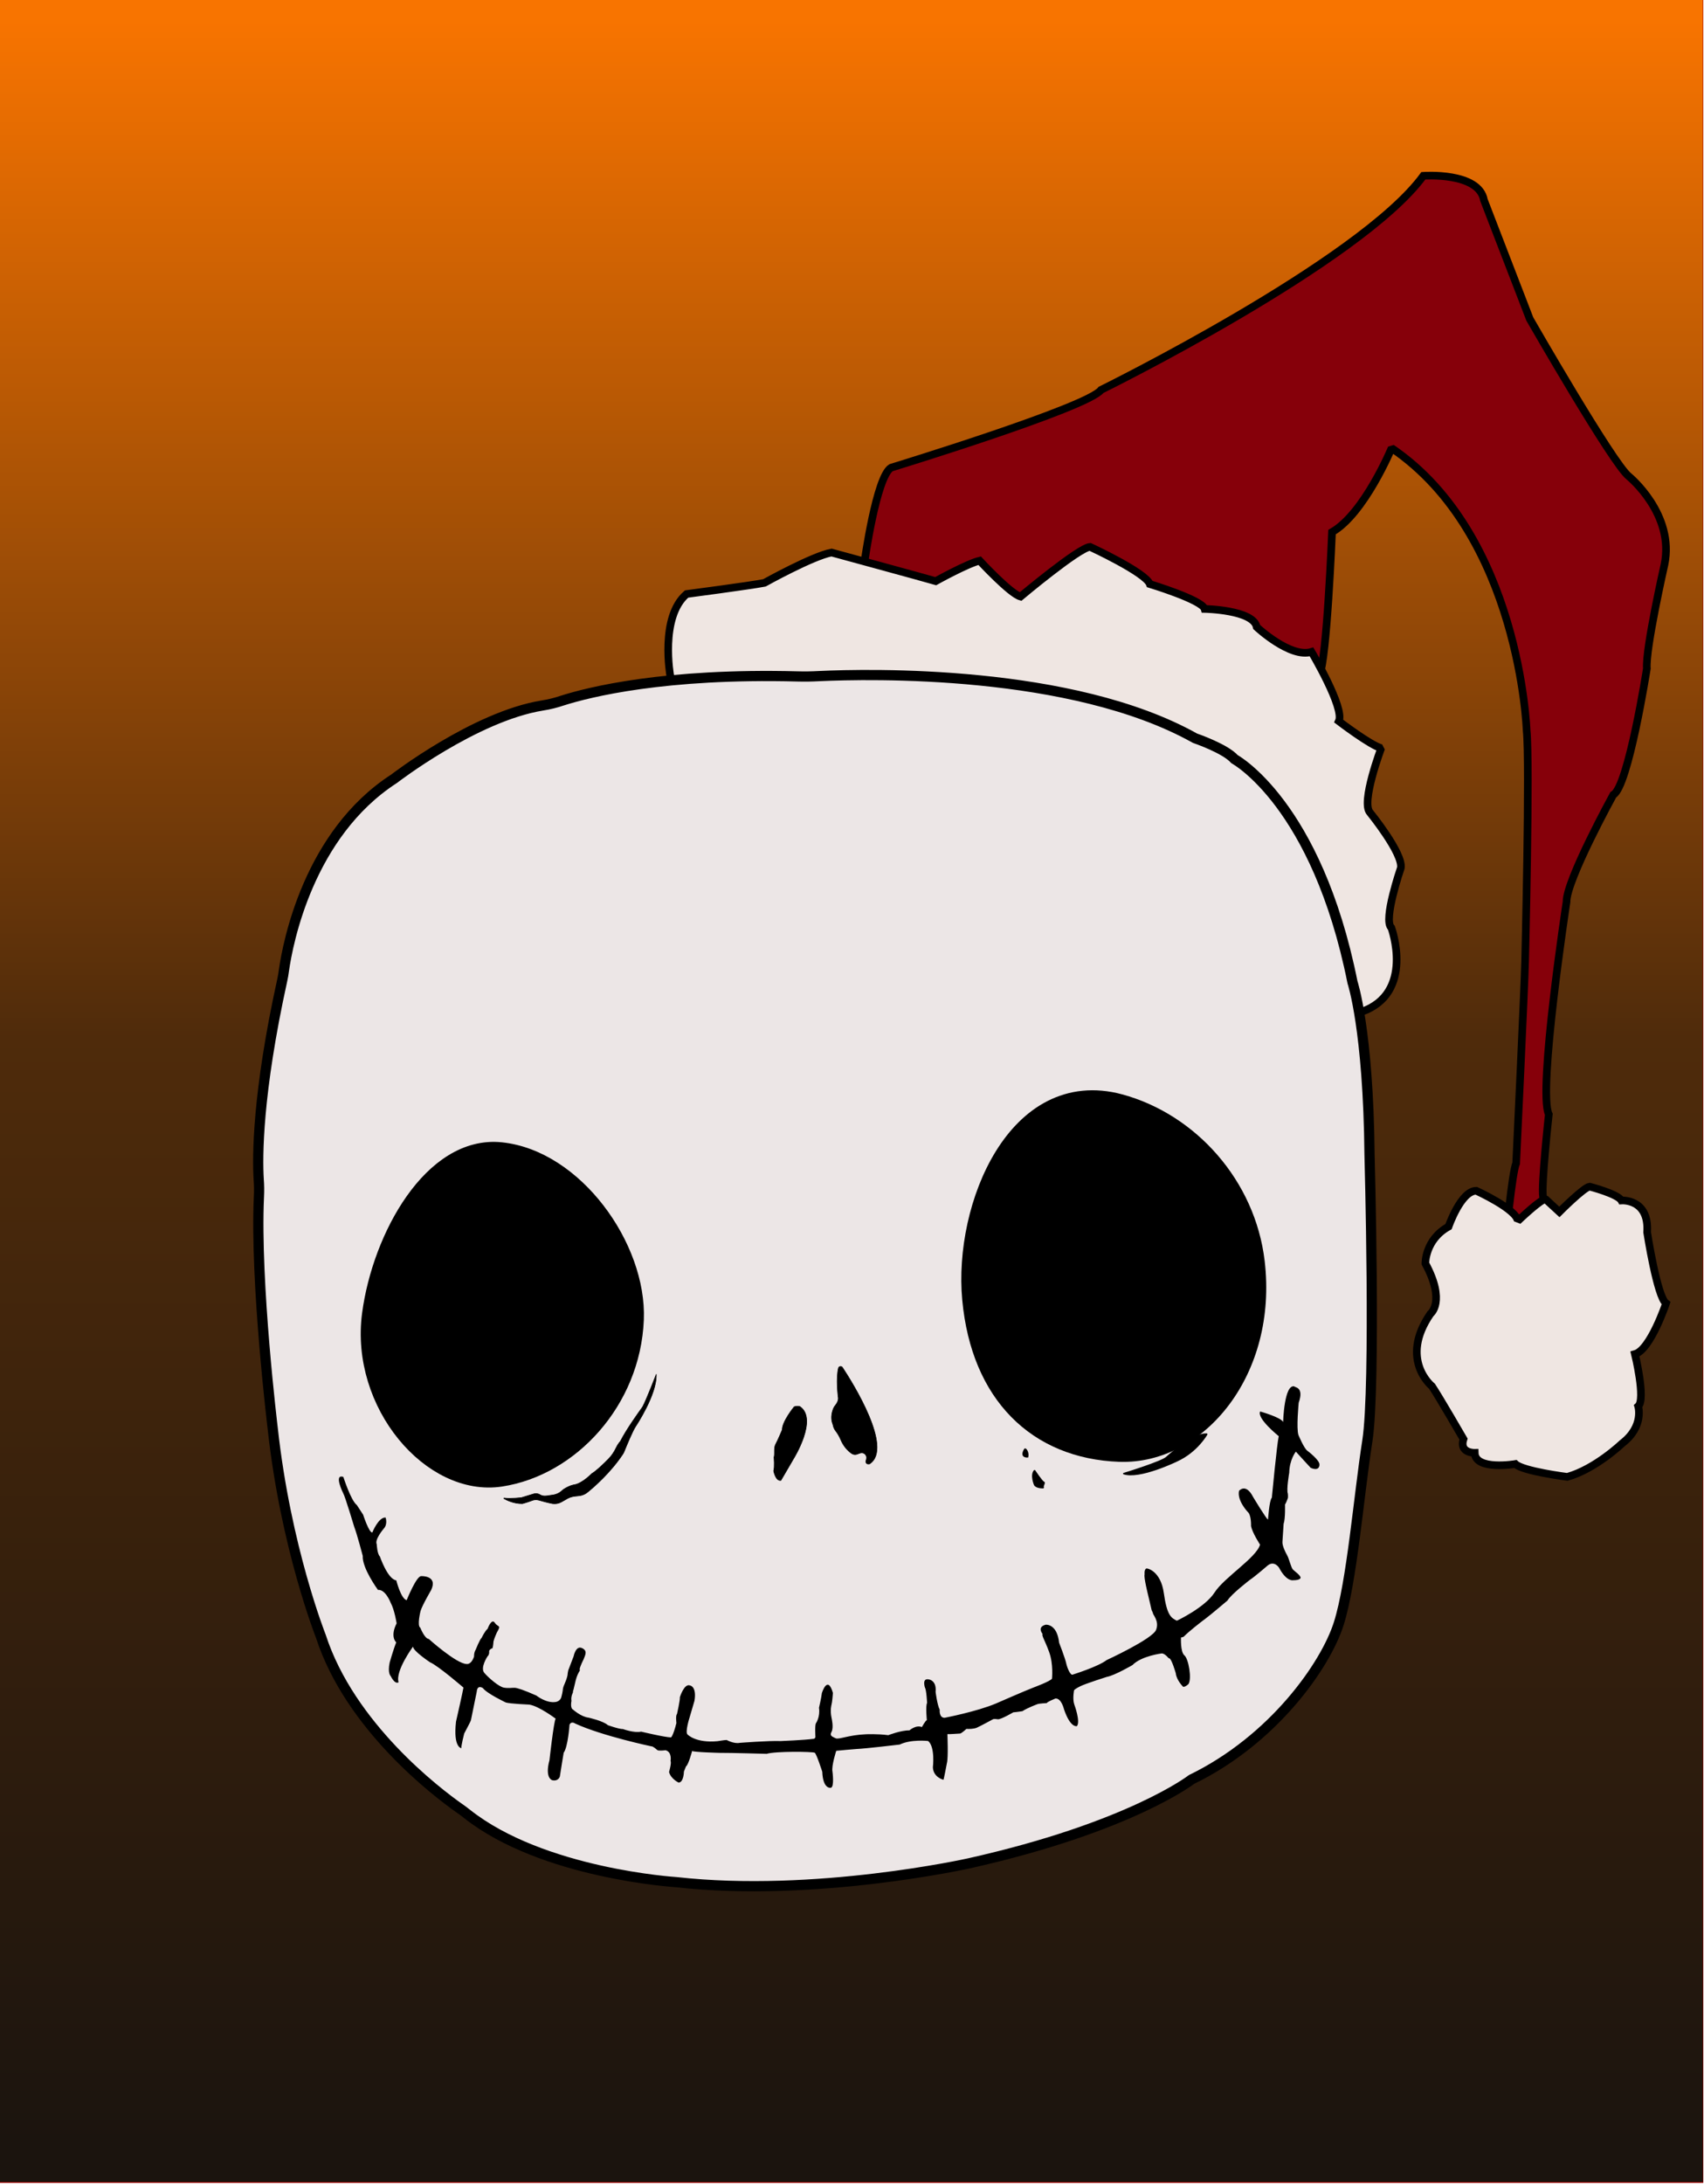 <?xml version="1.0" encoding="UTF-8" standalone="no"?>
<!DOCTYPE svg PUBLIC "-//W3C//DTD SVG 1.1//EN" "http://www.w3.org/Graphics/SVG/1.1/DTD/svg11.dtd">
<svg width="100%" height="100%" viewBox="0 0 1003 1285" version="1.1" xmlns="http://www.w3.org/2000/svg" xmlns:xlink="http://www.w3.org/1999/xlink" xml:space="preserve" xmlns:serif="http://www.serif.com/" style="fill-rule:evenodd;clip-rule:evenodd;stroke-linecap:round;stroke-miterlimit:1.5;">
    <g transform="matrix(1,0,0,1,7.10543e-15,-1458.64)">
        <g id="Day-2" transform="matrix(1.29,0,0,1.642,-18.368,1554.2)">
            <rect x="14.239" y="-58.21" width="777.207" height="782.232" style="fill:rgb(162,8,8);"/>
            <clipPath id="_clip1">
                <rect x="14.239" y="-58.21" width="777.207" height="782.232"/>
            </clipPath>
            <g clip-path="url(#_clip1)">
                <g transform="matrix(0.775,0,0,0.762,14.239,-68.85)">
                    <rect x="0" y="13.958" width="1002.6" height="1026.11" style="fill:url(#_Linear2);"/>
                </g>
                <g transform="matrix(0.775,0,0,0.609,14.239,-58.21)">
                    <path d="M508.889,331.287C508.889,331.287 515.891,280.516 524.645,275.206C524.645,275.206 640.636,239.772 648.242,229.439C648.242,229.439 800.705,154.436 838.009,103.457C838.009,103.457 870.686,101.058 873.699,117.764C873.699,117.764 895.123,173.409 900.694,187.743C900.694,187.743 949.744,273.201 959.072,280.377C959.072,280.377 986.26,302.564 979.946,332.389C979.946,332.389 968.699,381.971 969.61,393.373C969.61,393.373 958.712,462.965 949.814,467.701C949.814,467.701 922.166,517.951 922.31,530.723C922.31,530.723 905.31,642.208 911.877,655.705C911.877,655.705 907.346,697.127 908.494,704.159C908.494,704.159 912.023,725.478 914.032,729.066C914.032,729.066 887.528,730.847 886.81,731.134C886.093,731.421 890.362,689.223 892.658,684.487C892.658,684.487 897.636,579.915 897.923,565.785C897.923,565.785 900.828,448.847 898.819,429.779C898.819,429.779 894.882,314.908 819.325,263.685C819.325,263.685 803.335,302.211 784.247,313.118C784.247,313.118 781.186,388.597 776.861,396.855L502.974,361.283L508.889,331.287Z" style="fill:rgb(134,0,10);stroke:black;stroke-width:4.5px;"/>
                </g>
                <g transform="matrix(0.775,0,0,0.609,14.239,-58.21)">
                    <path d="M910.137,705.748C910.137,705.748 915.084,710.399 918.098,713.126C918.098,713.126 932.631,698.525 935.932,698.238C935.932,698.238 952.474,702.513 954.627,706.388C954.627,706.388 971.068,705.145 969.776,725.094C969.776,725.094 975.661,763.162 980.897,766.894C980.897,766.894 971.772,794.186 962.587,796.769C962.587,796.769 969.091,823.376 964.499,827.458C964.499,827.458 968.14,839.294 955.08,849.291C955.08,849.291 939.35,864.386 922.749,869.021C922.749,869.021 896.635,865.726 892.186,861.449C892.186,861.449 868.528,865.476 868.241,854.856C868.241,854.856 858.979,855.115 861.647,846.759C861.647,846.759 847.509,822.33 843.112,815.708C843.112,815.708 823.6,800.029 842.218,773.009C842.218,773.009 851.413,766.003 839.214,743.472C839.214,743.472 838.926,729.512 852.847,721.763C852.847,721.763 860.144,700.671 869.185,700.671C869.185,700.671 893.16,711.61 893.59,718.499C893.59,718.499 908.113,704.545 910.137,705.748Z" style="fill:rgb(239,230,226);stroke:black;stroke-width:4.5px;"/>
                </g>
                <g transform="matrix(0.775,0,0,0.609,14.239,-58.21)">
                    <path d="M394.658,397.893C394.658,397.893 388.312,363.177 404.242,349.543C404.242,349.543 441.027,344.702 450.068,342.98C450.068,342.98 478.498,327.145 489.584,325.136C489.584,325.136 544.018,339.967 550.906,341.976C550.906,341.976 569.455,331.653 576.774,329.931C576.774,329.931 594.685,349.335 600.856,351.057C600.856,351.057 635.367,322.097 641.825,321.81C641.825,321.81 674.535,336.934 676.975,343.679C676.975,343.679 707.794,352.999 709.229,358.309C709.229,358.309 737.938,358.802 739.913,368.991C739.913,368.991 759.683,387.474 772.168,383.599C772.168,383.599 791.833,416.634 788.245,424.384C788.245,424.384 806.924,438.643 813.213,440.221C813.213,440.221 801.044,472.314 806.651,478.198C806.651,478.198 826.193,502.247 824.758,510.714C824.758,510.714 814.149,541.455 819.172,545.904C819.172,545.904 833.255,584.493 801.474,595.4C801.474,595.4 608.484,551.752 581.598,525.837C581.598,525.837 391.613,404.386 394.658,397.893Z" style="fill:rgb(239,230,226);stroke:black;stroke-width:4.5px;"/>
                </g>
                <g id="head" transform="matrix(0.775,0,0,0.609,15.036,-57.99)">
                    <path d="M468.564,397.668C472.745,397.78 476.93,397.719 481.106,397.485C511.006,396.082 630.151,393.495 702.515,434.02C702.515,434.02 720.317,440.085 725.779,446.328C725.779,446.328 774.201,472.416 795.28,577.689C795.28,577.689 804.585,605.302 805.302,679.29C805.302,679.29 809.076,815.173 804.001,847.587C798.926,880.001 794.93,930.481 787.188,954.983C779.445,979.484 748.754,1023.28 700.525,1046.69C700.525,1046.69 664.258,1074.85 569.469,1096.06C569.469,1096.06 478.888,1116.29 397.02,1107.11C397.02,1107.11 318.5,1102.27 273.88,1066.92C272.305,1065.66 270.684,1064.47 269.02,1063.33C256.412,1054.43 205.101,1015.65 187.87,962.443C187.87,962.443 167.217,910.343 159.559,840.349C159.559,840.349 149.092,754.398 151.409,703.894C151.591,700.445 151.549,696.988 151.282,693.544C150.471,680.393 150.434,643.228 165.135,576.443C165.565,574.492 165.905,572.523 166.154,570.54C168.434,554.426 180.695,490.423 230.89,457.951C230.89,457.951 278.573,421.174 318.38,414.763C322.362,414.141 326.282,413.173 330.095,411.868C345.651,406.924 390.326,395.629 468.564,397.668Z" style="fill:rgb(236,230,230);stroke:black;stroke-width:6px;stroke-linejoin:round;"/>
                </g>
                <g transform="matrix(0.775,0,0,0.609,14.239,-58.21)">
                    <path d="M661.37,867.106C661.37,867.106 684.972,859.887 686.992,857.303C686.992,857.303 702.477,843.078 710.641,843.819C710.641,843.819 705.016,854.116 692.966,859.636C692.966,859.636 670.694,870.488 661.37,867.106Z" style="stroke:black;stroke-width:0.7px;"/>
                </g>
                <g transform="matrix(0.775,0,0,0.609,14.239,-58.21)">
                    <path d="M603.295,852.758C603.822,851.88 605.741,854.697 605.093,857.288C605.093,857.288 600.264,857.811 603.295,852.758Z" style="stroke:black;stroke-width:0.7px;"/>
                </g>
                <g transform="matrix(0.775,0,0,0.609,14.239,-58.21)">
                    <path d="M609.122,865.197C609.122,865.197 613.404,871.69 614.483,872.086C615.563,872.482 613.563,874.355 614.39,875.435C614.39,875.435 610.461,875.732 609.122,873.753C609.122,873.753 606.562,867.822 609.122,865.197Z" style="stroke:black;stroke-width:0.7px;"/>
                </g>
                <g transform="matrix(0.775,0,0,0.609,14.239,-58.21)">
                    <path d="M202.139,869.021C202.139,869.021 206.607,883.007 210.088,885.591L213.793,891.262C213.793,891.262 217.322,902.185 219.22,901.711C219.22,901.711 222.836,892.628 227.029,892.944C227.029,892.944 228.389,896.864 225.936,899.475C225.936,899.475 220.453,905.851 221.798,908.62C221.798,908.62 222.081,914.499 223.663,915.844C223.663,915.844 228.182,929.214 233.324,929.926C233.324,929.926 236.031,940.786 239.433,941.577C239.433,941.577 245.13,927.342 247.978,927.422C247.978,927.422 257.999,926.912 253.806,935.694C253.806,935.694 248.544,944.648 247.594,947.971C247.594,947.971 245.401,956.659 247.458,957.767C247.458,957.767 249.978,964.223 252.43,964.382C252.43,964.382 268.66,978.957 274.673,979.116C274.673,979.116 277.358,979.821 279.099,974.757C279.099,974.757 278.943,972.544 280.05,970.724C280.05,970.724 282.579,964.428 283.554,963.746C283.554,963.746 285.499,959.65 287.058,958.456C287.058,958.456 289.371,951.956 291.319,954.866C293.267,957.776 295.352,955.799 292.502,960.645C292.502,960.645 290.848,964.343 290.556,965.828C290.556,965.828 290.332,968.831 289.991,969.806C289.991,969.806 288.265,970.308 287.973,971.55C287.973,971.55 288.315,973.521 287.024,974.641C287.024,974.641 282.571,981.324 285.143,984.341C287.716,987.358 293.782,992.525 296.626,993.023C299.47,993.52 301.503,993.054 303.028,993.127C304.553,993.2 308.273,994.349 315.806,997.702C315.806,997.702 321.618,1002.35 327.172,1001.47C327.172,1001.47 329.503,1001.2 330.391,998.948C330.391,998.948 331.02,996.772 331.305,994.792C331.387,993.549 331.707,992.333 332.249,991.211C332.828,989.89 333.656,987.911 334.107,985.865C334.107,985.865 334.334,982.966 334.894,982.016C334.894,982.016 336.587,977.583 337.726,974.601C337.726,974.601 338.961,968.145 342.565,969.72C346.169,971.296 344.523,973.904 343.527,976.53C343.527,976.53 341.252,980.899 341.262,982.461C341.358,982.543 341.416,982.66 341.423,982.786C341.431,982.911 341.387,983.034 341.302,983.127C340.903,983.746 339.579,985.734 338.626,990.132C336.95,997.86 337.068,994.722 337.426,995.665C337.426,995.665 335.965,998.223 336.453,1000.82C336.453,1000.82 335.537,1005.18 337.417,1005.97C337.417,1005.97 342.043,1010.17 346.471,1010.68C346.471,1010.68 355.166,1012.59 357.886,1015.12C357.886,1015.12 364.554,1017.51 366.757,1017.4C366.757,1017.4 373.345,1019.85 377.482,1018.92C377.482,1018.92 391.456,1022.28 395.068,1022.3C395.068,1022.3 396.24,1021.74 398.24,1013.86C398.24,1013.86 397.688,1009.33 398.589,1008.58C398.589,1008.58 400.431,1000.49 400.298,998.618C400.298,998.618 402.844,990.379 406.236,991.758C406.236,991.758 410.262,992.18 408.895,1000.72C408.895,1000.72 406.778,1007.99 405.991,1010.61C405.991,1010.61 403.131,1019.49 404.862,1020.66C404.862,1020.66 409.669,1025.75 422.431,1024.55C422.431,1024.55 426.565,1023.84 427.832,1023.84C427.832,1023.84 432.084,1026.21 435.504,1025.52C435.504,1025.52 452.901,1024.18 459.612,1024.47C459.612,1024.47 473.786,1023.89 478.825,1023.17C478.825,1023.17 479.826,1023.27 480.094,1022.05C480.094,1022.05 479.621,1015.08 480.425,1013.96C480.425,1013.96 482.99,1010.26 482.189,1004.89C482.189,1004.89 483.617,998.857 483.876,996.279C483.876,996.279 487.228,985.165 490.394,996.152C490.394,996.152 489.982,1001.68 489.584,1002.96C489.584,1002.96 488.586,1006.19 489.584,1010.82C489.584,1010.82 490.972,1016.51 489.584,1019.02C488.196,1021.53 490.257,1021.9 491.994,1022.82C493.732,1023.74 499.646,1020.88 509.703,1020.48C509.703,1020.48 516.431,1020.13 522.982,1021.01C522.982,1021.01 530.523,1018.07 535.428,1018.19C535.428,1018.19 539.257,1014.78 542.764,1016.24C542.764,1016.24 544.792,1012.52 545.693,1012.13C545.693,1012.13 544.851,1003.92 545.831,1002.04C545.831,1002.04 545.454,994.365 544.602,993.099C544.602,993.099 542.748,987.715 546.377,988.129C546.377,988.129 551.556,988.238 550.847,995.543C550.847,995.543 551.807,1003.27 553.266,1006.01C553.266,1006.01 552.764,1010.82 556.17,1010.77C556.17,1010.77 575.188,1007.13 586.524,1002.3C586.524,1002.3 603.558,994.845 608.376,993.005C608.376,993.005 618.301,989.33 619.372,987.785C619.372,987.785 620.31,979.268 617.707,972.109C615.104,964.951 613.256,962.586 613.814,961.405C613.814,961.405 610.37,957.398 615.646,956.002C615.646,956.002 622.34,955.235 623.562,966.572C623.562,966.572 627.108,975.741 627.714,978.596C628.32,981.452 630.015,985.37 631.305,985.443C631.305,985.443 646.471,980.75 651.549,976.815C651.549,976.815 678.529,964.4 680.644,959.06C682.759,953.72 678.499,950.01 678.762,948.964C678.762,948.964 678.282,947.95 678.05,947.46C678.05,947.46 677.217,943.912 676.003,938.745C676.003,938.745 673.275,927.869 673.897,926.423C673.897,926.423 673.568,923.673 674.841,922.943C675.386,922.63 683.393,924.26 685.223,937.456C687.054,950.651 689.63,952.063 692.897,953.65C692.897,953.65 709.401,945.919 715.094,937.04C720.788,928.162 739.714,916.582 741.878,908.885C741.878,908.885 737.298,901.97 736.566,897.912C736.566,897.912 736.812,891.442 734.595,889.62C734.595,889.62 728.231,882.97 729.506,877.214C729.506,877.214 733.366,872.58 737.573,880.463C741.779,888.346 737.782,880.856 737.782,880.856C737.782,880.856 745.782,894.147 746.561,894.134C746.561,894.134 747.307,882.799 748.804,881.275C748.804,881.275 751.818,849.52 752.875,845.079C752.875,845.079 739.79,834.589 741.94,830.545C741.94,830.545 754.171,833.964 755.456,836.729C755.456,836.729 756.051,814.247 762.099,815.783C762.12,816.495 767.958,815.908 764.621,825.413C764.621,825.413 766.313,824.483 764.621,825.413C764.621,825.413 763.13,840.638 764.495,844.445C764.495,844.445 767.843,852.461 769.773,853.689C769.773,853.689 777.171,859.202 776.851,861.931C776.851,861.931 777.006,865.996 771.685,863.699C771.685,863.699 763.799,855.18 762.945,854.161C762.945,854.161 759.219,858.786 759.05,866.568C759.05,866.568 757.313,876.607 758.227,878.823C758.227,878.823 758.498,881.009 758.152,881.772C758.152,881.772 757.176,884.478 756.563,885.296C756.563,885.296 756.847,893.52 755.735,896.696C755.735,896.696 755.233,905.027 755.056,907.243C754.878,909.458 756.762,913.331 757.841,915.201C758.92,917.07 760.132,922.43 761.23,923.546C762.328,924.662 765.207,926.535 765.729,928.12C765.729,928.12 766.234,929.865 761.238,929.853C761.238,929.853 757.406,930.702 753.029,922.427C753.029,922.427 750.279,918.098 746.435,921.105C746.435,921.105 738.586,927.893 735.877,929.618C735.877,929.618 724.694,938.211 722.727,941.744C722.727,941.744 712.423,950.495 709.784,952.413C707.145,954.331 699.628,960.235 697.095,962.892C697.095,962.892 696.754,963.357 695.33,963.52C695.33,963.52 694.881,972.047 697.331,974.042C699.782,976.037 701.823,987.923 699.706,990.939C699.706,990.939 697.836,992.762 696.588,992.546C696.588,992.546 692.651,988.65 692.27,984.625C692.27,984.625 689.884,976.208 688.468,975.8C687.051,975.391 688.02,975.671 688.02,975.671C688.02,975.671 685.881,972.959 684.056,972.887C684.056,972.887 672.036,974.335 666.768,979.746C666.768,979.746 656.299,985.884 651.565,986.729C651.565,986.729 638.701,990.814 636.087,992.2C636.087,992.2 633.244,993.526 632.38,994.558C632.38,994.558 631.349,999.621 632.501,1002.94C632.501,1002.94 636.283,1013.07 634.041,1015.67C634.041,1015.67 630.31,1017.02 626.481,1005.89C626.481,1005.89 624.921,999.03 621.328,999.446C621.328,999.446 616.234,1001.52 616.337,1002.13C616.337,1002.13 611.781,1002.33 610.809,1002.75C610.809,1002.75 604.844,1004.94 601.952,1006.89C601.952,1006.89 597.895,1007.5 596.587,1007.56C596.587,1007.56 589.321,1011.82 587.497,1011.65C587.497,1011.65 585.649,1011.33 584.799,1011.55C584.799,1011.55 576.897,1015.85 575.085,1016.61C573.274,1017.38 570.196,1017.41 568.998,1017.3C568.998,1017.3 566.38,1019.76 565.317,1020.04C565.317,1020.04 558.407,1020.5 557.792,1020.39C557.792,1020.39 558.375,1034.12 557.522,1037.33C557.522,1037.33 555.834,1046.22 555.512,1047.26C555.512,1047.26 549.474,1045.91 549.246,1039.88C549.246,1039.88 550.695,1027.93 546.437,1024.42C546.437,1024.42 536.394,1023.27 529.698,1026.53C529.698,1026.53 509.685,1028.91 504.046,1029.16C504.046,1029.16 493.752,1030.01 492.352,1030.2C492.352,1030.2 489.426,1039.12 490.135,1042.5C490.135,1042.5 491.319,1051.4 489.232,1051.93C489.232,1051.93 484.565,1053.19 484.116,1042.51C484.116,1042.51 480.744,1032.01 479.693,1031.34C478.641,1030.66 456.623,1030.37 451.374,1031.98C451.374,1031.98 429.826,1031.36 423.796,1031.41C423.796,1031.41 408.335,1031.03 407.506,1030.3C407.506,1030.3 405.259,1038.68 403.897,1039.34C403.897,1039.34 402.879,1041.8 402.66,1042.43C402.66,1042.43 402.585,1048.75 399.554,1048.91C399.554,1048.91 394.895,1046.71 393.919,1042.65C393.919,1042.65 395.493,1037.29 394.8,1036.2C394.8,1036.2 395.825,1030.91 391.836,1029.87C391.836,1029.87 387.833,1030.4 387.043,1029.79C387.043,1029.79 384.412,1027.41 383.637,1027.6C383.637,1027.6 354.698,1021.53 338.597,1014.14C338.597,1014.14 336.328,1012.49 335.307,1014.9C335.307,1014.9 334.443,1027.78 331.871,1031.35C331.871,1031.35 329.806,1043.83 329.629,1045.27C329.629,1045.27 328.88,1048.26 325.196,1047.52C325.196,1047.52 320.598,1046.48 323.51,1035.69C323.51,1035.69 326.015,1013.08 327.143,1011.29C327.143,1011.29 317.316,1003.87 311.621,1003.02C311.621,1003.02 300.143,1002.52 297.794,1001.77C297.794,1001.77 286.686,996.52 284.292,993.292C284.292,993.292 281.053,990.991 280.686,995.424C280.686,995.424 277.473,1011.19 277.283,1012.11C277.094,1013.04 274.595,1017.46 273.313,1020.01C273.313,1020.01 271.293,1027.82 271.684,1028.66C271.684,1028.66 266.73,1028.47 268.48,1013.03C268.48,1013.03 272.63,994.814 272.865,992.999C272.865,992.999 257.871,980.066 253.223,978.13C253.223,978.13 242.924,971.309 243.2,968.85C243.2,968.85 232.634,983.15 234.659,989.858C234.659,989.858 232.783,991.621 230.016,986.197C230.016,986.197 228.089,984.545 229.428,978.244C229.428,978.244 231.666,970.351 233.29,966.392C233.29,966.392 229.447,963.217 233.515,955.209C233.515,955.209 232.304,947.276 229.991,943.041C229.991,943.041 226.965,935.092 222.542,935.533C222.542,935.533 213.156,922.824 213.566,915.5C213.566,915.5 210.251,902.816 208.581,898.494C208.581,898.494 203.124,880.304 202.064,878.654C202.064,878.654 196.269,867.114 202.139,869.021Z"/>
                </g>
                <g id="right-eye" transform="matrix(1.082,0,0,0.896,-97.761,-302.688)">
                    <path d="M314.705,733.525C345.768,736.508 372.42,771.944 371.191,800.57C369.799,833.001 343.942,859.359 314.705,863.582C285.416,867.812 255.03,834.069 260.008,798.554C264.32,767.796 285.869,730.756 314.705,733.525Z" style="stroke:black;stroke-width:7.67px;stroke-linejoin:round;"/>
                </g>
                <g id="left-eye" transform="matrix(1.068,0,0,0.709,-204.417,-137.571)">
                    <path d="M683.028,668.81C712.732,678.354 737.236,710.394 741.147,749.649C746.691,805.278 716.335,848.284 683.028,846.856C648.17,845.361 623.593,817.612 619.745,768.63C616.004,721.014 639.523,654.833 683.028,668.81Z" style="stroke:black;stroke-width:7.84px;stroke-linejoin:round;"/>
                </g>
                <g id="left-eye-bag" transform="matrix(0.775,0,0,0.609,14.239,-58.21)">
                    <path d="M386.37,808.695C386.37,808.695 380.583,823.713 378.427,827.673C378.267,827.944 378.094,828.207 377.909,828.461C376.301,830.677 368.678,841.274 365.334,847.961C365.334,847.961 363.801,849.635 362.694,852.018C361.554,854.478 359.996,856.722 358.09,858.651C355.085,861.691 350.924,865.669 348.434,867.106C348.434,867.106 342.829,872.928 338.103,873.661C338.103,873.661 335.819,873.917 332.375,875.999C331.747,876.376 331.166,876.826 330.644,877.34C329.843,878.106 327.918,879.542 324.342,879.847C323.943,879.882 323.548,879.942 323.157,880.029C322.06,880.25 319.598,880.609 318.105,879.614C316.991,878.881 315.616,878.659 314.328,879.004C312.786,879.44 310.47,880.144 307.068,881.22C307.068,881.22 301.001,882.004 296.817,881.491C296.74,881.478 296.665,881.521 296.637,881.594C296.609,881.667 296.637,881.749 296.703,881.791C298.281,882.706 302.481,884.821 307.556,884.757C307.556,884.757 310.561,883.952 313.067,882.99C314.375,882.421 315.839,882.325 317.209,882.718C319.278,883.314 322.532,884.213 325.324,884.737C327.094,884.996 328.901,884.672 330.471,883.813C331.273,883.379 332.183,882.878 333.069,882.343C334.701,881.267 336.568,880.597 338.512,880.39C339.587,880.304 340.834,880.164 342.014,879.952C343.376,879.642 344.653,879.035 345.753,878.175C349.543,875.132 359.416,866.589 366.684,855.637C367.007,855.147 367.28,854.626 367.5,854.082C368.604,851.346 372.369,842.123 374.254,839.286C374.254,839.286 386.869,820.514 386.37,808.695Z" style="stroke:black;stroke-width:0.35px;stroke-linejoin:round;"/>
                </g>
                <g id="right-nostril" transform="matrix(0.775,0,0,0.609,14.239,-58.21)">
                    <path d="M467.297,858.188C467.297,858.188 481.667,835.068 471.023,827.695C471.023,827.695 469.52,827.095 467.564,827.806C467.564,827.806 460.484,836.444 460.557,841.305C460.557,841.305 457.989,847.46 456.709,849.773C455.428,852.085 456.389,855.282 455.713,857.558C455.713,857.558 456.222,863.039 455.511,865.529C455.511,865.529 456.644,871.625 459.768,871.091L467.297,858.188Z" style="stroke:black;stroke-width:0.35px;stroke-linejoin:round;"/>
                </g>
                <g id="left-nostril" transform="matrix(0.775,0,0,0.609,14.239,-58.21)">
                    <path d="M493.69,804.821C493.894,804.383 494.319,804.089 494.801,804.052C495.284,804.015 495.748,804.241 496.017,804.643C502.188,813.992 525.803,851.842 512.218,861.205C512.218,861.205 512.316,861.449 511.198,861.449C510.764,861.455 510.352,861.261 510.08,860.923C509.808,860.585 509.707,860.14 509.806,859.718C510.02,859.184 510.152,858.535 510.196,857.859C510.248,856.957 509.867,856.083 509.17,855.508C508.473,854.933 507.544,854.725 506.668,854.948C506.128,855.091 505.504,855.303 504.788,855.611C503.676,856.074 502.404,855.935 501.419,855.243C499.583,853.968 496.804,851.443 495.003,847.12C494.291,845.42 493.379,843.81 492.286,842.326C491.536,841.411 490.843,840.225 490.586,839.001C490.49,838.473 490.336,837.958 490.126,837.464C489.706,836.238 488.99,833.385 490.498,829.266C490.811,828.395 491.277,827.588 491.874,826.882C492.651,825.889 493.993,823.899 493.436,821.754C493.436,821.754 492.104,810.742 493.69,804.821Z" style="stroke:black;stroke-width:0.35px;stroke-linejoin:round;"/>
                </g>
            </g>
        </g>
    </g>
    <defs>
        <linearGradient id="_Linear2" x1="0" y1="0" x2="1" y2="0" gradientUnits="userSpaceOnUse" gradientTransform="matrix(8.332,1016.59,-1272.28,6.658,479.854,13.958)"><stop offset="0" style="stop-color:rgb(248,116,0);stop-opacity:1"/><stop offset="0.48" style="stop-color:rgb(79,43,11);stop-opacity:1"/><stop offset="1" style="stop-color:rgb(27,20,14);stop-opacity:1"/></linearGradient>
    </defs>
</svg>
